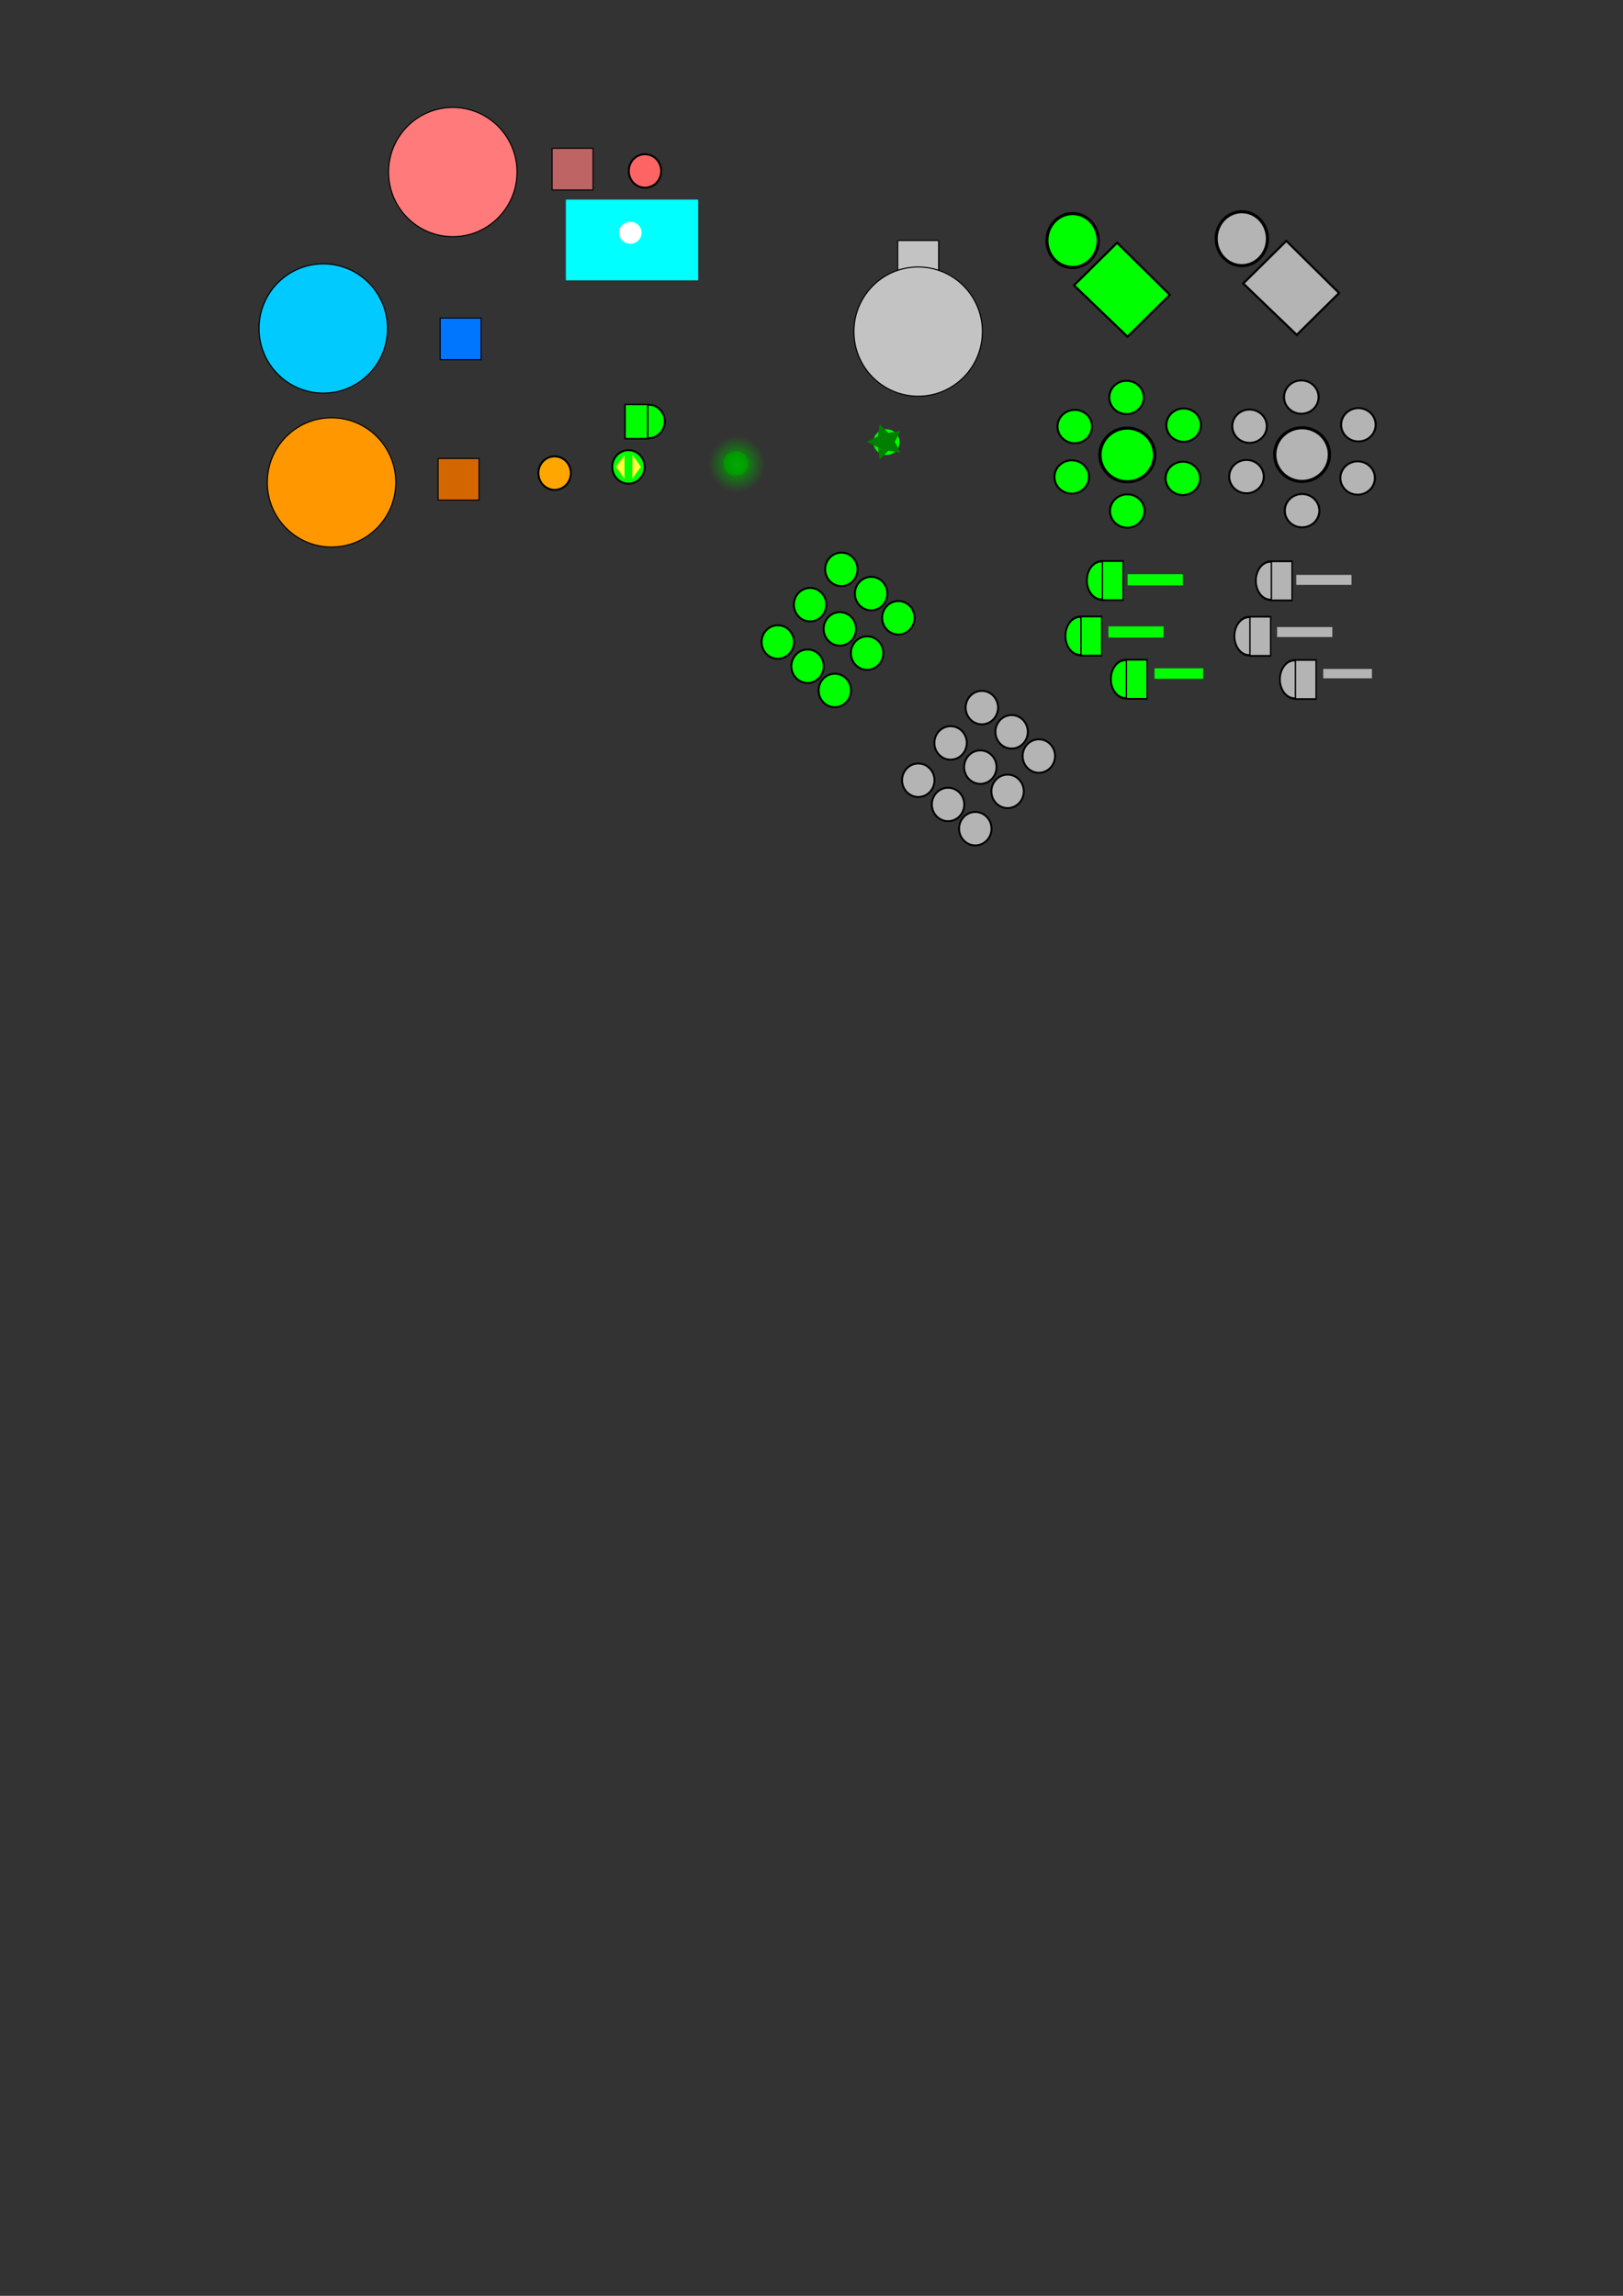 <?xml version="1.0" encoding="UTF-8" standalone="no"?>
<!-- Created with Inkscape (http://www.inkscape.org/) -->

<svg
   xmlns:dc="http://purl.org/dc/elements/1.1/"
   xmlns:cc="http://creativecommons.org/ns#"
   xmlns:rdf="http://www.w3.org/1999/02/22-rdf-syntax-ns#"
   xmlns:svg="http://www.w3.org/2000/svg"
   xmlns="http://www.w3.org/2000/svg"
   xmlns:xlink="http://www.w3.org/1999/xlink"
   xmlns:sodipodi="http://sodipodi.sourceforge.net/DTD/sodipodi-0.dtd"
   xmlns:inkscape="http://www.inkscape.org/namespaces/inkscape"
   width="210mm"
   height="297mm"
   viewBox="0 0 210 297"
   version="1.1"
   id="svg8"
   inkscape:export-filename="C:\Users\mengc\bot3\res\pics\red_base.png"
   inkscape:export-xdpi="90.606743"
   inkscape:export-ydpi="90.606743"
   inkscape:version="0.92.3 (2405546, 2018-03-11)"
   sodipodi:docname="pics.svg">
  <rect x="0" y="0" width="210" height="297" fill="#333333" stroke="none"/>
  <defs
     id="defs2">
    <linearGradient
       inkscape:collect="always"
       id="linearGradient918">
      <stop
         style="stop-color:#00aa00;stop-opacity:1;"
         offset="0"
         id="stop914" />
      <stop
         style="stop-color:#00aa00;stop-opacity:0;"
         offset="1"
         id="stop916" />
    </linearGradient>
    <linearGradient
       inkscape:collect="always"
       id="linearGradient899">
      <stop
         style="stop-color:#000000;stop-opacity:1;"
         offset="0"
         id="stop895" />
      <stop
         style="stop-color:#000000;stop-opacity:0;"
         offset="1"
         id="stop897" />
    </linearGradient>
    <radialGradient
       inkscape:collect="always"
       xlink:href="#linearGradient899"
       id="radialGradient912"
       gradientUnits="userSpaceOnUse"
       gradientTransform="matrix(1.748,0,0,1.733,-46.777,-44.593)"
       cx="81.264"
       cy="60.456"
       fx="81.264"
       fy="60.456"
       r="2.223" />
    <radialGradient
       inkscape:collect="always"
       xlink:href="#linearGradient918"
       id="radialGradient920"
       cx="98.947"
       cy="63.662"
       fx="98.947"
       fy="63.662"
       r="3.667"
       gradientTransform="matrix(1,0,0,0.993,-3.6,-3.157)"
       gradientUnits="userSpaceOnUse" />
  </defs>
  <sodipodi:namedview
     id="base"
     pagecolor="#ffffff"
     bordercolor="#666666"
     borderopacity="1.0"
     inkscape:pageopacity="0.0"
     inkscape:pageshadow="2"
     inkscape:zoom="2.0269356"
     inkscape:cx="592.44721"
     inkscape:cy="878.96276"
     inkscape:document-units="mm"
     inkscape:current-layer="layer1"
     showgrid="true"
     inkscape:window-width="1920"
     inkscape:window-height="1027"
     inkscape:window-x="-8"
     inkscape:window-y="-8"
     inkscape:window-maximized="1"
     inkscape:pagecheckerboard="0"
     inkscape:snap-to-guides="false"
     inkscape:snap-grids="false">
    <inkscape:grid
       type="xygrid"
       id="grid4520" />
  </sodipodi:namedview>
  <g
     inkscape:label="Layer 1"
     inkscape:groupmode="layer"
     id="layer1">
    <ellipse
       style="fill:#ff7a7a;fill-opacity:1;stroke:#000000;stroke-width:0.139;stroke-miterlimit:4;stroke-dasharray:none;stroke-opacity:1"
       id="path4518"
       cx="58.586"
       cy="22.259"
       rx="8.312"
       ry="8.359"
       inkscape:export-xdpi="90.606743"
       inkscape:export-ydpi="90.606743" />
    <rect
       style="fill:#be6464;fill-opacity:1;stroke:#000000;stroke-width:0.133;stroke-miterlimit:4;stroke-dasharray:none;stroke-opacity:1"
       id="rect4524"
       width="5.291"
       height="5.385"
       x="71.438"
       y="19.188"
       inkscape:export-xdpi="93.658539"
       inkscape:export-ydpi="93.658539" />
    <ellipse
       style="fill:#ff6464;fill-rule:evenodd;stroke:#000000;stroke-width:0.25;stroke-opacity:1;fill-opacity:1"
       id="path163"
       cx="83.455"
       cy="22.117"
       inkscape:export-filename="C:\Users\cmeng26\Documents\chun_private\bot3\res\pics\red_missile.png"
       inkscape:export-xdpi="90.606743"
       inkscape:export-ydpi="90.606743"
       rx="2.098"
       ry="2.165" />
    <rect
       style="fill:#00ffff;fill-opacity:1;stroke:none;stroke-width:0.132;stroke-miterlimit:4;stroke-dasharray:none;stroke-opacity:1"
       id="rect826"
       width="17.122"
       height="10.44"
       x="73.215"
       y="25.822" />
    <ellipse
       style="fill:#00caff;fill-opacity:1;stroke:#000000;stroke-width:0.139;stroke-miterlimit:4;stroke-dasharray:none;stroke-opacity:1"
       id="path4518-5"
       cx="41.828"
       cy="42.496"
       rx="8.312"
       ry="8.359"
       inkscape:export-xdpi="90.606743"
       inkscape:export-ydpi="90.606743"
       inkscape:export-filename="C:\Users\cmeng26\Documents\chun_private\bot3\res\pics\blue_base.png" />
    <rect
       style="fill:#0076ff;fill-opacity:1;stroke:#000000;stroke-width:0.133;stroke-miterlimit:4;stroke-dasharray:none;stroke-opacity:1"
       id="rect4524-0"
       width="5.291"
       height="5.385"
       x="56.956"
       y="41.14"
       inkscape:export-xdpi="93.658539"
       inkscape:export-ydpi="93.658539"
       inkscape:export-filename="C:\Users\cmeng26\Documents\chun_private\bot3\res\pics\blue_gun.png" />
    <rect
       style="fill:#c3c3c4;fill-opacity:1;stroke:#000000;stroke-width:0.133;stroke-miterlimit:4;stroke-dasharray:none;stroke-opacity:1"
       id="rect4524-0-4"
       width="5.291"
       height="5.385"
       x="116.156"
       y="31.117"
       inkscape:export-xdpi="60.608818"
       inkscape:export-ydpi="60.608818"
       inkscape:export-filename="C:\Users\cmeng26\Documents\chun_private\bot3\res\pics\ai_robot_icon.png" />
    <ellipse
       style="fill:#ff9800;fill-opacity:1;stroke:#000000;stroke-width:0.139;stroke-miterlimit:4;stroke-dasharray:none;stroke-opacity:1"
       id="path4518-5-4"
       cx="42.897"
       cy="62.407"
       rx="8.312"
       ry="8.359"
       inkscape:export-xdpi="90.606743"
       inkscape:export-ydpi="90.606743"
       inkscape:export-filename="C:\Users\cmeng26\Documents\chun_private\bot3\res\pics\orange_base.png" />
    <rect
       style="fill:#d46600;fill-opacity:1;stroke:#000000;stroke-width:0.133;stroke-miterlimit:4;stroke-dasharray:none;stroke-opacity:1"
       id="rect4524-0-0"
       width="5.291"
       height="5.385"
       x="56.689"
       y="59.314"
       inkscape:export-xdpi="93.658539"
       inkscape:export-ydpi="93.658539"
       inkscape:export-filename="C:\Users\cmeng26\Documents\chun_private\bot3\res\pics\orange_gun.png" />
    <ellipse
       style="fill:#ffa700;fill-opacity:1;fill-rule:evenodd;stroke:#000000;stroke-width:0.25;stroke-opacity:1"
       id="path163-1-6"
       cx="71.762"
       cy="61.205"
       inkscape:export-filename="C:\Users\cmeng26\Documents\chun_private\bot3\res\pics\blue_missile.png"
       inkscape:export-xdpi="90.606743"
       inkscape:export-ydpi="90.606743"
       rx="2.098"
       ry="2.165" />
    <ellipse
       style="fill:#c3c3c4;fill-opacity:1;stroke:#000000;stroke-width:0.139;stroke-miterlimit:4;stroke-dasharray:none;stroke-opacity:1"
       id="path4518-5-7"
       cx="118.801"
       cy="42.897"
       rx="8.312"
       ry="8.359"
       inkscape:export-xdpi="60.608818"
       inkscape:export-ydpi="60.608818"
       inkscape:export-filename="C:\Users\cmeng26\Documents\chun_private\bot3\res\pics\ai_robot_icon.png" />
    <g
       id="g1496"
       inkscape:export-filename="C:\Users\cmeng26\Documents\chun_private\bot3\res\pics\green_guided_missile.png"
       inkscape:export-xdpi="90.606743"
       inkscape:export-ydpi="90.606743">
      <ellipse
         style="fill:#00ff00;fill-opacity:1;fill-rule:evenodd;stroke:#000000;stroke-width:0.25;stroke-opacity:1"
         id="path163-1-3"
         cx="83.923"
         cy="54.523"
         inkscape:export-filename="C:\Users\cmeng26\Documents\chun_private\bot3\res\pics\blue_missile.png"
         inkscape:export-xdpi="90.606743"
         inkscape:export-ydpi="90.606743"
         rx="2.098"
         ry="2.165" />
      <rect
         style="fill:#00ff00;fill-opacity:1;stroke:#000000;stroke-width:0.193"
         id="rect946"
         width="2.939"
         height="4.425"
         x="80.874"
         y="52.327" />
    </g>
    <g
       id="g3496"
       inkscape:export-filename="C:\Users\cmeng26\Documents\chun_private\bot3\res\pics\green_split_missile.png"
       inkscape:export-xdpi="90.606743"
       inkscape:export-ydpi="90.606743">
      <ellipse
         style="fill:#00ff00;fill-opacity:1;fill-rule:evenodd;stroke:#000000;stroke-width:0.25;stroke-opacity:1"
         id="path163-1-6-2"
         cx="81.317"
         cy="60.403"
         inkscape:export-filename="C:\Users\cmeng26\Documents\chun_private\bot3\res\pics\blue_missile.png"
         inkscape:export-xdpi="90.606743"
         inkscape:export-ydpi="90.606743"
         rx="2.098"
         ry="2.165" />
      <path
         style="fill:#ffff3e;fill-opacity:1;stroke:none;stroke-width:0.198px;stroke-linecap:butt;stroke-linejoin:miter;stroke-opacity:1"
         d="m 80.81,61.948 v -3.068 l -1.11,1.502 z"
         id="path1346"
         sodipodi:nodetypes="cccc" />
      <path
         style="fill:#ffff3e;fill-opacity:1;stroke:none;stroke-width:0.198px;stroke-linecap:butt;stroke-linejoin:miter;stroke-opacity:1"
         d="m 81.823,58.831 v 3.068 l 1.11,-1.502 z"
         id="path1346-3"
         sodipodi:nodetypes="cccc" />
    </g>
    <g
       id="g1082"
       inkscape:export-xdpi="90.606743"
       inkscape:export-ydpi="90.606743">
      <circle
         r="1.595"
         inkscape:export-ydpi="90.606743"
         inkscape:export-xdpi="90.606743"
         inkscape:export-filename="C:\Users\cmeng26\Documents\chun_private\bot3\res\pics\green_split_missile.png"
         cy="59.968"
         cx="95.224"
         id="path163-1-6-7"
         style="fill:#007f00;fill-opacity:1;fill-rule:evenodd;stroke:#000000;stroke-width:0;stroke-miterlimit:4;stroke-dasharray:none;stroke-opacity:1" />
      <ellipse
         style="fill:url(#radialGradient920);fill-opacity:1;fill-rule:evenodd;stroke:url(#radialGradient912);stroke-width:0;stroke-miterlimit:4.1;stroke-dasharray:none;stroke-opacity:1;stroke-linecap:square;stroke-linejoin:miter;"
         id="path163-1-6-2-7"
         cx="95.347"
         cy="60.063"
         inkscape:export-filename="C:\Users\cmeng26\Documents\chun_private\bot3\res\pics\blue_missile.png"
         inkscape:export-xdpi="90.606743"
         inkscape:export-ydpi="90.606743"
         rx="3.667"
         ry="3.642" />
    </g>
    <g
       id="g1519"
       inkscape:export-filename="C:\Users\cmeng26\Documents\chun_private\bot3\res\pics\green_star_missile.png"
       inkscape:export-xdpi="90.606743"
       inkscape:export-ydpi="90.606743">
      <ellipse
         style="fill:#00ff00;fill-opacity:1;fill-rule:evenodd;stroke:#000000;stroke-width:0;stroke-miterlimit:4;stroke-dasharray:none;stroke-opacity:1"
         id="path163-1-2"
         cx="114.7"
         cy="57.196"
         inkscape:export-filename="C:\Users\cmeng26\Documents\chun_private\bot3\res\pics\blue_missile.png"
         inkscape:export-xdpi="90.606743"
         inkscape:export-ydpi="90.606743"
         rx="1.695"
         ry="1.665" />
      <path
         sodipodi:type="star"
         style="fill:#007f00;fill-opacity:1;stroke-width:0;stroke-miterlimit:4;stroke-dasharray:none"
         id="path1328"
         inkscape:flatsided="false"
         sodipodi:sides="5"
         sodipodi:cx="400"
         sodipodi:cy="190"
         sodipodi:r1="10"
         sodipodi:r2="5"
         sodipodi:arg1="3.1415927"
         sodipodi:arg2="3.7699112"
         inkscape:rounded="0"
         inkscape:randomized="0"
         transform="matrix(0.241,0,0,0.241,18.166,11.37)"
         inkscape:transform-center-x="0.22471321"
         d="m 390,190 5.955,-2.939 0.955,-6.572 4.635,4.755 6.545,-1.123 L 405,190 l 3.09,5.878 -6.545,-1.123 -4.635,4.755 -0.955,-6.572 z" />
    </g>
    <g
       id="g1939">
      <ellipse
         style="fill:#00ff00;fill-opacity:1;fill-rule:evenodd;stroke:#000000;stroke-width:0.399;stroke-opacity:1"
         id="path163-1"
         cx="138.781"
         cy="31.117"
         inkscape:export-filename="C:\Users\cmeng26\Documents\chun_private\bot3\res\pics\blue_missile.png"
         inkscape:export-xdpi="90.606743"
         inkscape:export-ydpi="90.606743"
         rx="3.316"
         ry="3.488" />
      <path
         style="fill:#00ff00;fill-opacity:1;stroke:#000000;stroke-width:0.274px;stroke-linecap:butt;stroke-linejoin:miter;stroke-opacity:1"
         d="m 138.967,36.912 5.575,-5.508 6.825,6.743 -5.479,5.413 z"
         id="path1536" />
    </g>
    <g
       id="g6986"
       inkscape:export-filename="C:\Users\cmeng26\Documents\chun_private\bot3\res\pics\shoot_missile_skill_unavailable.png"
       inkscape:export-xdpi="155.6248"
       inkscape:export-ydpi="155.6248">
      <ellipse
         style="fill:#b4b4b4;fill-opacity:1;fill-rule:evenodd;stroke:#000000;stroke-width:0.399;stroke-opacity:1"
         id="path163-1-8"
         cx="160.679"
         cy="30.878"
         inkscape:export-filename="C:\Users\cmeng26\Documents\chun_private\bot3\res\pics\blue_missile.png"
         inkscape:export-xdpi="90.606743"
         inkscape:export-ydpi="90.606743"
         rx="3.316"
         ry="3.488" />
      <path
         style="fill:#b4b4b4;fill-opacity:1;stroke:#000000;stroke-width:0.274px;stroke-linecap:butt;stroke-linejoin:miter;stroke-opacity:1"
         d="m 160.865,36.673 5.575,-5.508 6.825,6.743 -5.479,5.413 z"
         id="path1536-9" />
    </g>
    <g
       id="g7269"
       transform="matrix(1.067,0,0,0.995,-9.154,0.353)"
       inkscape:export-filename="C:\Users\cmeng26\Documents\chun_private\bot3\res\pics\blast_skill_available.png"
       inkscape:export-xdpi="132.12537"
       inkscape:export-ydpi="132.12537">
      <ellipse
         style="fill:#00ff00;fill-opacity:1;fill-rule:evenodd;stroke:#000000;stroke-width:0.399;stroke-opacity:1"
         id="path163-1-5"
         cx="145.282"
         cy="58.796"
         inkscape:export-filename="C:\Users\cmeng26\Documents\chun_private\bot3\res\pics\blue_missile.png"
         inkscape:export-xdpi="90.606743"
         inkscape:export-ydpi="90.606743"
         rx="3.316"
         ry="3.488" />
      <ellipse
         style="fill:#00ff00;fill-opacity:1;fill-rule:evenodd;stroke:#000000;stroke-width:0.25;stroke-opacity:1"
         id="path163-1-6-2-1"
         cx="145.19"
         cy="51.319"
         inkscape:export-filename="C:\Users\cmeng26\Documents\chun_private\bot3\res\pics\blue_missile.png"
         inkscape:export-xdpi="90.606743"
         inkscape:export-ydpi="90.606743"
         rx="2.098"
         ry="2.165" />
      <ellipse
         style="fill:#00ff00;fill-opacity:1;fill-rule:evenodd;stroke:#000000;stroke-width:0.25;stroke-opacity:1"
         id="path163-1-6-2-1-6"
         cx="152.112"
         cy="54.919"
         inkscape:export-filename="C:\Users\cmeng26\Documents\chun_private\bot3\res\pics\blue_missile.png"
         inkscape:export-xdpi="90.606743"
         inkscape:export-ydpi="90.606743"
         rx="2.098"
         ry="2.165" />
      <ellipse
         style="fill:#00ff00;fill-opacity:1;fill-rule:evenodd;stroke:#000000;stroke-width:0.25;stroke-opacity:1"
         id="path163-1-6-2-1-66"
         cx="152.02"
         cy="61.842"
         inkscape:export-filename="C:\Users\cmeng26\Documents\chun_private\bot3\res\pics\blue_missile.png"
         inkscape:export-xdpi="90.606743"
         inkscape:export-ydpi="90.606743"
         rx="2.098"
         ry="2.165" />
      <ellipse
         style="fill:#00ff00;fill-opacity:1;fill-rule:evenodd;stroke:#000000;stroke-width:0.25;stroke-opacity:1"
         id="path163-1-6-2-1-62"
         cx="145.282"
         cy="66.088"
         inkscape:export-filename="C:\Users\cmeng26\Documents\chun_private\bot3\res\pics\blue_missile.png"
         inkscape:export-xdpi="90.606743"
         inkscape:export-ydpi="90.606743"
         rx="2.098"
         ry="2.165" />
      <ellipse
         style="fill:#00ff00;fill-opacity:1;fill-rule:evenodd;stroke:#000000;stroke-width:0.25;stroke-opacity:1"
         id="path163-1-6-2-1-7"
         cx="138.544"
         cy="61.657"
         inkscape:export-filename="C:\Users\cmeng26\Documents\chun_private\bot3\res\pics\blue_missile.png"
         inkscape:export-xdpi="90.606743"
         inkscape:export-ydpi="90.606743"
         rx="2.098"
         ry="2.165" />
      <ellipse
         style="fill:#00ff00;fill-opacity:1;fill-rule:evenodd;stroke:#000000;stroke-width:0.25;stroke-opacity:1"
         id="path163-1-6-2-1-70"
         cx="138.913"
         cy="55.104"
         inkscape:export-filename="C:\Users\cmeng26\Documents\chun_private\bot3\res\pics\blue_missile.png"
         inkscape:export-xdpi="90.606743"
         inkscape:export-ydpi="90.606743"
         rx="2.098"
         ry="2.165" />
    </g>
    <g
       id="g7269-5"
       transform="matrix(1.067,0,0,0.995,13.46,0.307)"
       inkscape:export-filename="C:\Users\cmeng26\Documents\chun_private\bot3\res\pics\blast_skill_unavailable.png"
       inkscape:export-xdpi="132.12537"
       inkscape:export-ydpi="132.12537"
       style="fill:#b4b4b4;fill-opacity:1">
      <ellipse
         style="fill:#b4b4b4;fill-opacity:1;fill-rule:evenodd;stroke:#000000;stroke-width:0.399;stroke-opacity:1"
         id="path163-1-5-0"
         cx="145.282"
         cy="58.796"
         inkscape:export-filename="C:\Users\cmeng26\Documents\chun_private\bot3\res\pics\blue_missile.png"
         inkscape:export-xdpi="90.606743"
         inkscape:export-ydpi="90.606743"
         rx="3.316"
         ry="3.488" />
      <ellipse
         style="fill:#b4b4b4;fill-opacity:1;fill-rule:evenodd;stroke:#000000;stroke-width:0.25;stroke-opacity:1"
         id="path163-1-6-2-1-0"
         cx="145.19"
         cy="51.319"
         inkscape:export-filename="C:\Users\cmeng26\Documents\chun_private\bot3\res\pics\blue_missile.png"
         inkscape:export-xdpi="90.606743"
         inkscape:export-ydpi="90.606743"
         rx="2.098"
         ry="2.165" />
      <ellipse
         style="fill:#b4b4b4;fill-opacity:1;fill-rule:evenodd;stroke:#000000;stroke-width:0.25;stroke-opacity:1"
         id="path163-1-6-2-1-6-3"
         cx="152.112"
         cy="54.919"
         inkscape:export-filename="C:\Users\cmeng26\Documents\chun_private\bot3\res\pics\blue_missile.png"
         inkscape:export-xdpi="90.606743"
         inkscape:export-ydpi="90.606743"
         rx="2.098"
         ry="2.165" />
      <ellipse
         style="fill:#b4b4b4;fill-opacity:1;fill-rule:evenodd;stroke:#000000;stroke-width:0.25;stroke-opacity:1"
         id="path163-1-6-2-1-66-8"
         cx="152.02"
         cy="61.842"
         inkscape:export-filename="C:\Users\cmeng26\Documents\chun_private\bot3\res\pics\blue_missile.png"
         inkscape:export-xdpi="90.606743"
         inkscape:export-ydpi="90.606743"
         rx="2.098"
         ry="2.165" />
      <ellipse
         style="fill:#b4b4b4;fill-opacity:1;fill-rule:evenodd;stroke:#000000;stroke-width:0.25;stroke-opacity:1"
         id="path163-1-6-2-1-62-7"
         cx="145.282"
         cy="66.088"
         inkscape:export-filename="C:\Users\cmeng26\Documents\chun_private\bot3\res\pics\blue_missile.png"
         inkscape:export-xdpi="90.606743"
         inkscape:export-ydpi="90.606743"
         rx="2.098"
         ry="2.165" />
      <ellipse
         style="fill:#b4b4b4;fill-opacity:1;fill-rule:evenodd;stroke:#000000;stroke-width:0.25;stroke-opacity:1"
         id="path163-1-6-2-1-7-3"
         cx="138.544"
         cy="61.657"
         inkscape:export-filename="C:\Users\cmeng26\Documents\chun_private\bot3\res\pics\blue_missile.png"
         inkscape:export-xdpi="90.606743"
         inkscape:export-ydpi="90.606743"
         rx="2.098"
         ry="2.165" />
      <ellipse
         style="fill:#b4b4b4;fill-opacity:1;fill-rule:evenodd;stroke:#000000;stroke-width:0.25;stroke-opacity:1"
         id="path163-1-6-2-1-70-4"
         cx="138.913"
         cy="55.104"
         inkscape:export-filename="C:\Users\cmeng26\Documents\chun_private\bot3\res\pics\blue_missile.png"
         inkscape:export-xdpi="90.606743"
         inkscape:export-ydpi="90.606743"
         rx="2.098"
         ry="2.165" />
    </g>
    <g
       id="g15995"
       transform="matrix(0.91,0,0,1.143,12.348,-10.347)"
       inkscape:export-filename="C:\Users\cmeng26\Documents\chun_private\bot3\res\pics\targeted_blast_skill_available.png"
       inkscape:export-xdpi="140.81322"
       inkscape:export-ydpi="140.81322">
      <g
         id="g1496-8"
         inkscape:export-filename="C:\Users\cmeng26\Documents\chun_private\bot3\res\pics\green_guided_missile.png"
         inkscape:export-xdpi="90.606743"
         inkscape:export-ydpi="90.606743"
         transform="matrix(-1,0,0,1,223.944,26.501)">
        <ellipse
           style="fill:#00ff00;fill-opacity:1;fill-rule:evenodd;stroke:#000000;stroke-width:0.25;stroke-opacity:1"
           id="path163-1-3-8"
           cx="83.923"
           cy="54.523"
           inkscape:export-filename="C:\Users\cmeng26\Documents\chun_private\bot3\res\pics\blue_missile.png"
           inkscape:export-xdpi="90.606743"
           inkscape:export-ydpi="90.606743"
           rx="2.098"
           ry="2.165" />
        <rect
           style="fill:#00ff00;fill-opacity:1;stroke:#000000;stroke-width:0.193"
           id="rect946-1"
           width="2.939"
           height="4.425"
           x="80.874"
           y="52.327" />
      </g>
      <g
         id="g1496-8-5"
         inkscape:export-filename="C:\Users\cmeng26\Documents\chun_private\bot3\res\pics\green_guided_missile.png"
         inkscape:export-xdpi="90.606743"
         inkscape:export-ydpi="90.606743"
         transform="matrix(-1,0,0,1,226.99,20.225)">
        <ellipse
           style="fill:#00ff00;fill-opacity:1;fill-rule:evenodd;stroke:#000000;stroke-width:0.25;stroke-opacity:1"
           id="path163-1-3-8-7"
           cx="83.923"
           cy="54.523"
           inkscape:export-filename="C:\Users\cmeng26\Documents\chun_private\bot3\res\pics\blue_missile.png"
           inkscape:export-xdpi="90.606743"
           inkscape:export-ydpi="90.606743"
           rx="2.098"
           ry="2.165" />
        <rect
           style="fill:#00ff00;fill-opacity:1;stroke:#000000;stroke-width:0.193"
           id="rect946-1-0"
           width="2.939"
           height="4.425"
           x="80.874"
           y="52.327" />
      </g>
      <g
         id="g1496-8-5-9"
         inkscape:export-filename="C:\Users\cmeng26\Documents\chun_private\bot3\res\pics\green_guided_missile.png"
         inkscape:export-xdpi="90.606743"
         inkscape:export-ydpi="90.606743"
         transform="matrix(-1,0,0,1,230.405,31.393)">
        <ellipse
           style="fill:#00ff00;fill-opacity:1;fill-rule:evenodd;stroke:#000000;stroke-width:0.25;stroke-opacity:1"
           id="path163-1-3-8-7-9"
           cx="83.923"
           cy="54.523"
           inkscape:export-filename="C:\Users\cmeng26\Documents\chun_private\bot3\res\pics\blue_missile.png"
           inkscape:export-xdpi="90.606743"
           inkscape:export-ydpi="90.606743"
           rx="2.098"
           ry="2.165" />
        <rect
           style="fill:#00ff00;fill-opacity:1;stroke:#000000;stroke-width:0.193"
           id="rect946-1-0-0"
           width="2.939"
           height="4.425"
           x="80.874"
           y="52.327" />
      </g>
      <path
         style="fill:#b4b4b4;fill-opacity:1;stroke:#00ff00;stroke-width:1.265;stroke-linecap:butt;stroke-linejoin:miter;stroke-miterlimit:4;stroke-dasharray:none;stroke-opacity:1"
         d="m 146.759,74.672 h 7.846"
         id="path15659" />
      <path
         style="fill:#b4b4b4;fill-opacity:1;stroke:#00ff00;stroke-width:1.265;stroke-linecap:butt;stroke-linejoin:miter;stroke-miterlimit:4;stroke-dasharray:none;stroke-opacity:1"
         d="m 144.036,80.579 h 7.846"
         id="path15659-4" />
      <path
         style="fill:#b4b4b4;fill-opacity:1;stroke:#00ff00;stroke-width:1.188;stroke-linecap:butt;stroke-linejoin:miter;stroke-miterlimit:4;stroke-dasharray:none;stroke-opacity:1"
         d="m 150.589,85.286 h 6.923"
         id="path15659-4-1" />
    </g>
    <g
       id="g54208"
       inkscape:export-filename="C:\Users\cmeng26\Documents\chun_private\bot3\res\pics\targeted_blast_skill_unavailable.png"
       inkscape:export-xdpi="141.51282"
       inkscape:export-ydpi="141.51282">
      <g
         id="g1496-8-1"
         inkscape:export-filename="C:\Users\cmeng26\Documents\chun_private\bot3\res\pics\green_guided_missile.png"
         inkscape:export-xdpi="90.606743"
         inkscape:export-ydpi="90.606743"
         transform="matrix(-0.91,0,0,1.143,238.001,19.975)"
         style="fill:#b4b4b4;fill-opacity:1">
        <ellipse
           style="fill:#b4b4b4;fill-opacity:1;fill-rule:evenodd;stroke:#000000;stroke-width:0.25;stroke-opacity:1"
           id="path163-1-3-8-78"
           cx="83.923"
           cy="54.523"
           inkscape:export-filename="C:\Users\cmeng26\Documents\chun_private\bot3\res\pics\blue_missile.png"
           inkscape:export-xdpi="90.606743"
           inkscape:export-ydpi="90.606743"
           rx="2.098"
           ry="2.165" />
        <rect
           style="fill:#b4b4b4;fill-opacity:1;stroke:#000000;stroke-width:0.193"
           id="rect946-1-5"
           width="2.939"
           height="4.425"
           x="80.874"
           y="52.327" />
      </g>
      <g
         id="g1496-8-5-6"
         inkscape:export-filename="C:\Users\cmeng26\Documents\chun_private\bot3\res\pics\green_guided_missile.png"
         inkscape:export-xdpi="90.606743"
         inkscape:export-ydpi="90.606743"
         transform="matrix(-0.91,0,0,1.143,240.774,12.804)"
         style="fill:#b4b4b4;fill-opacity:1">
        <ellipse
           style="fill:#b4b4b4;fill-opacity:1;fill-rule:evenodd;stroke:#000000;stroke-width:0.25;stroke-opacity:1"
           id="path163-1-3-8-7-6"
           cx="83.923"
           cy="54.523"
           inkscape:export-filename="C:\Users\cmeng26\Documents\chun_private\bot3\res\pics\blue_missile.png"
           inkscape:export-xdpi="90.606743"
           inkscape:export-ydpi="90.606743"
           rx="2.098"
           ry="2.165" />
        <rect
           style="fill:#b4b4b4;fill-opacity:1;stroke:#000000;stroke-width:0.193"
           id="rect946-1-0-9"
           width="2.939"
           height="4.425"
           x="80.874"
           y="52.327" />
      </g>
      <g
         id="g1496-8-5-9-0"
         inkscape:export-filename="C:\Users\cmeng26\Documents\chun_private\bot3\res\pics\green_guided_missile.png"
         inkscape:export-xdpi="90.606743"
         inkscape:export-ydpi="90.606743"
         transform="matrix(-0.91,0,0,1.143,243.884,25.565)"
         style="fill:#b4b4b4;fill-opacity:1">
        <ellipse
           style="fill:#b4b4b4;fill-opacity:1;fill-rule:evenodd;stroke:#000000;stroke-width:0.25;stroke-opacity:1"
           id="path163-1-3-8-7-9-2"
           cx="83.923"
           cy="54.523"
           inkscape:export-filename="C:\Users\cmeng26\Documents\chun_private\bot3\res\pics\blue_missile.png"
           inkscape:export-xdpi="90.606743"
           inkscape:export-ydpi="90.606743"
           rx="2.098"
           ry="2.165" />
        <rect
           style="fill:#b4b4b4;fill-opacity:1;stroke:#000000;stroke-width:0.193"
           id="rect946-1-0-0-2"
           width="2.939"
           height="4.425"
           x="80.874"
           y="52.327" />
      </g>
      <path
         style="fill:#000000;fill-opacity:0;stroke:#b4b4b4;stroke-width:1.29;stroke-linecap:butt;stroke-linejoin:miter;stroke-miterlimit:4;stroke-dasharray:none;stroke-opacity:1"
         d="m 167.726,75.016 h 7.143"
         id="path15659-7" />
      <path
         style="fill:#00ff00;fill-opacity:1;stroke:#b4b4b4;stroke-width:1.29;stroke-linecap:butt;stroke-linejoin:miter;stroke-miterlimit:4;stroke-dasharray:none;stroke-opacity:1"
         d="m 165.247,81.766 h 7.143"
         id="path15659-4-2" />
      <path
         style="fill:#b4b4b4;fill-opacity:1;stroke:#b4b4b4;stroke-width:1.212;stroke-linecap:butt;stroke-linejoin:miter;stroke-miterlimit:4;stroke-dasharray:none;stroke-opacity:1"
         d="m 171.214,87.144 h 6.303"
         id="path15659-4-1-3" />
    </g>
    <g
       id="g991">
      <ellipse
         style="fill:#00ff00;fill-opacity:1;fill-rule:evenodd;stroke:#000000;stroke-width:0.25;stroke-opacity:1"
         id="path163-1-6-2-0"
         cx="100.641"
         cy="83.055"
         inkscape:export-filename="C:\Users\cmeng26\Documents\chun_private\bot3\res\pics\blue_missile.png"
         inkscape:export-xdpi="90.606743"
         inkscape:export-ydpi="90.606743"
         rx="2.098"
         ry="2.165" />
      <ellipse
         style="fill:#00ff00;fill-opacity:1;fill-rule:evenodd;stroke:#000000;stroke-width:0.25;stroke-opacity:1"
         id="path163-1-6-2-0-2"
         cx="104.819"
         cy="78.226"
         inkscape:export-filename="C:\Users\cmeng26\Documents\chun_private\bot3\res\pics\blue_missile.png"
         inkscape:export-xdpi="90.606743"
         inkscape:export-ydpi="90.606743"
         rx="2.098"
         ry="2.165" />
      <ellipse
         style="fill:#00ff00;fill-opacity:1;fill-rule:evenodd;stroke:#000000;stroke-width:0.25;stroke-opacity:1"
         id="path163-1-6-2-0-21"
         cx="108.865"
         cy="73.657"
         inkscape:export-filename="C:\Users\cmeng26\Documents\chun_private\bot3\res\pics\blue_missile.png"
         inkscape:export-xdpi="90.606743"
         inkscape:export-ydpi="90.606743"
         rx="2.098"
         ry="2.165" />
      <ellipse
         style="fill:#00ff00;fill-opacity:1;fill-rule:evenodd;stroke:#000000;stroke-width:0.25;stroke-opacity:1"
         id="path163-1-6-2-0-24"
         cx="104.492"
         cy="86.188"
         inkscape:export-filename="C:\Users\cmeng26\Documents\chun_private\bot3\res\pics\blue_missile.png"
         inkscape:export-xdpi="90.606743"
         inkscape:export-ydpi="90.606743"
         rx="2.098"
         ry="2.165" />
      <ellipse
         style="fill:#00ff00;fill-opacity:1;fill-rule:evenodd;stroke:#000000;stroke-width:0.25;stroke-opacity:1"
         id="path163-1-6-2-0-2-8"
         cx="108.669"
         cy="81.358"
         inkscape:export-filename="C:\Users\cmeng26\Documents\chun_private\bot3\res\pics\blue_missile.png"
         inkscape:export-xdpi="90.606743"
         inkscape:export-ydpi="90.606743"
         rx="2.098"
         ry="2.165" />
      <ellipse
         style="fill:#00ff00;fill-opacity:1;fill-rule:evenodd;stroke:#000000;stroke-width:0.25;stroke-opacity:1"
         id="path163-1-6-2-0-21-3"
         cx="112.716"
         cy="76.79"
         inkscape:export-filename="C:\Users\cmeng26\Documents\chun_private\bot3\res\pics\blue_missile.png"
         inkscape:export-xdpi="90.606743"
         inkscape:export-ydpi="90.606743"
         rx="2.098"
         ry="2.165" />
      <ellipse
         style="fill:#00ff00;fill-opacity:1;fill-rule:evenodd;stroke:#000000;stroke-width:0.25;stroke-opacity:1"
         id="path163-1-6-2-0-7"
         cx="108.017"
         cy="89.321"
         inkscape:export-filename="C:\Users\cmeng26\Documents\chun_private\bot3\res\pics\blue_missile.png"
         inkscape:export-xdpi="90.606743"
         inkscape:export-ydpi="90.606743"
         rx="2.098"
         ry="2.165" />
      <ellipse
         style="fill:#00ff00;fill-opacity:1;fill-rule:evenodd;stroke:#000000;stroke-width:0.25;stroke-opacity:1"
         id="path163-1-6-2-0-2-6"
         cx="112.194"
         cy="84.491"
         inkscape:export-filename="C:\Users\cmeng26\Documents\chun_private\bot3\res\pics\blue_missile.png"
         inkscape:export-xdpi="90.606743"
         inkscape:export-ydpi="90.606743"
         rx="2.098"
         ry="2.165" />
      <ellipse
         style="fill:#00ff00;fill-opacity:1;fill-rule:evenodd;stroke:#000000;stroke-width:0.25;stroke-opacity:1"
         id="path163-1-6-2-0-21-8"
         cx="116.24"
         cy="79.923"
         inkscape:export-filename="C:\Users\cmeng26\Documents\chun_private\bot3\res\pics\blue_missile.png"
         inkscape:export-xdpi="90.606743"
         inkscape:export-ydpi="90.606743"
         rx="2.098"
         ry="2.165" />
    </g>
    <g
       transform="translate(18.177,17.883)"
       id="g991-8"
       style="fill:#b4b4b4;fill-opacity:1">
      <ellipse
         style="fill:#b4b4b4;fill-opacity:1;fill-rule:evenodd;stroke:#000000;stroke-width:0.25;stroke-opacity:1"
         id="path163-1-6-2-0-28"
         cx="100.641"
         cy="83.055"
         inkscape:export-filename="C:\Users\cmeng26\Documents\chun_private\bot3\res\pics\blue_missile.png"
         inkscape:export-xdpi="90.606743"
         inkscape:export-ydpi="90.606743"
         rx="2.098"
         ry="2.165" />
      <ellipse
         style="fill:#b4b4b4;fill-opacity:1;fill-rule:evenodd;stroke:#000000;stroke-width:0.25;stroke-opacity:1"
         id="path163-1-6-2-0-2-69"
         cx="104.819"
         cy="78.226"
         inkscape:export-filename="C:\Users\cmeng26\Documents\chun_private\bot3\res\pics\blue_missile.png"
         inkscape:export-xdpi="90.606743"
         inkscape:export-ydpi="90.606743"
         rx="2.098"
         ry="2.165" />
      <ellipse
         style="fill:#b4b4b4;fill-opacity:1;fill-rule:evenodd;stroke:#000000;stroke-width:0.25;stroke-opacity:1"
         id="path163-1-6-2-0-21-4"
         cx="108.865"
         cy="73.657"
         inkscape:export-filename="C:\Users\cmeng26\Documents\chun_private\bot3\res\pics\blue_missile.png"
         inkscape:export-xdpi="90.606743"
         inkscape:export-ydpi="90.606743"
         rx="2.098"
         ry="2.165" />
      <ellipse
         style="fill:#b4b4b4;fill-opacity:1;fill-rule:evenodd;stroke:#000000;stroke-width:0.25;stroke-opacity:1"
         id="path163-1-6-2-0-24-4"
         cx="104.492"
         cy="86.188"
         inkscape:export-filename="C:\Users\cmeng26\Documents\chun_private\bot3\res\pics\blue_missile.png"
         inkscape:export-xdpi="90.606743"
         inkscape:export-ydpi="90.606743"
         rx="2.098"
         ry="2.165" />
      <ellipse
         style="fill:#b4b4b4;fill-opacity:1;fill-rule:evenodd;stroke:#000000;stroke-width:0.25;stroke-opacity:1"
         id="path163-1-6-2-0-2-8-5"
         cx="108.669"
         cy="81.358"
         inkscape:export-filename="C:\Users\cmeng26\Documents\chun_private\bot3\res\pics\blue_missile.png"
         inkscape:export-xdpi="90.606743"
         inkscape:export-ydpi="90.606743"
         rx="2.098"
         ry="2.165" />
      <ellipse
         style="fill:#b4b4b4;fill-opacity:1;fill-rule:evenodd;stroke:#000000;stroke-width:0.25;stroke-opacity:1"
         id="path163-1-6-2-0-21-3-0"
         cx="112.716"
         cy="76.79"
         inkscape:export-filename="C:\Users\cmeng26\Documents\chun_private\bot3\res\pics\blue_missile.png"
         inkscape:export-xdpi="90.606743"
         inkscape:export-ydpi="90.606743"
         rx="2.098"
         ry="2.165" />
      <ellipse
         style="fill:#b4b4b4;fill-opacity:1;fill-rule:evenodd;stroke:#000000;stroke-width:0.25;stroke-opacity:1"
         id="path163-1-6-2-0-7-8"
         cx="108.017"
         cy="89.321"
         inkscape:export-filename="C:\Users\cmeng26\Documents\chun_private\bot3\res\pics\blue_missile.png"
         inkscape:export-xdpi="90.606743"
         inkscape:export-ydpi="90.606743"
         rx="2.098"
         ry="2.165" />
      <ellipse
         style="fill:#b4b4b4;fill-opacity:1;fill-rule:evenodd;stroke:#000000;stroke-width:0.25;stroke-opacity:1"
         id="path163-1-6-2-0-2-6-6"
         cx="112.194"
         cy="84.491"
         inkscape:export-filename="C:\Users\cmeng26\Documents\chun_private\bot3\res\pics\blue_missile.png"
         inkscape:export-xdpi="90.606743"
         inkscape:export-ydpi="90.606743"
         rx="2.098"
         ry="2.165" />
      <ellipse
         style="fill:#b4b4b4;fill-opacity:1;fill-rule:evenodd;stroke:#000000;stroke-width:0.25;stroke-opacity:1"
         id="path163-1-6-2-0-21-8-2"
         cx="116.24"
         cy="79.923"
         inkscape:export-filename="C:\Users\cmeng26\Documents\chun_private\bot3\res\pics\blue_missile.png"
         inkscape:export-xdpi="90.606743"
         inkscape:export-ydpi="90.606743"
         rx="2.098"
         ry="2.165" />
    </g>
  </g>
  <g
     inkscape:groupmode="layer"
     id="layer2"
     inkscape:label="Layer 2">
    <ellipse
       style="fill:#ffffff;fill-opacity:1;stroke:none;stroke-width:0.058;stroke-miterlimit:4;stroke-dasharray:none;stroke-opacity:1"
       id="path824"
       cx="81.556"
       cy="30.115"
       rx="1.467"
       ry="1.422"
       inkscape:export-xdpi="90.606743"
       inkscape:export-ydpi="90.606743" />
  </g>
</svg>
